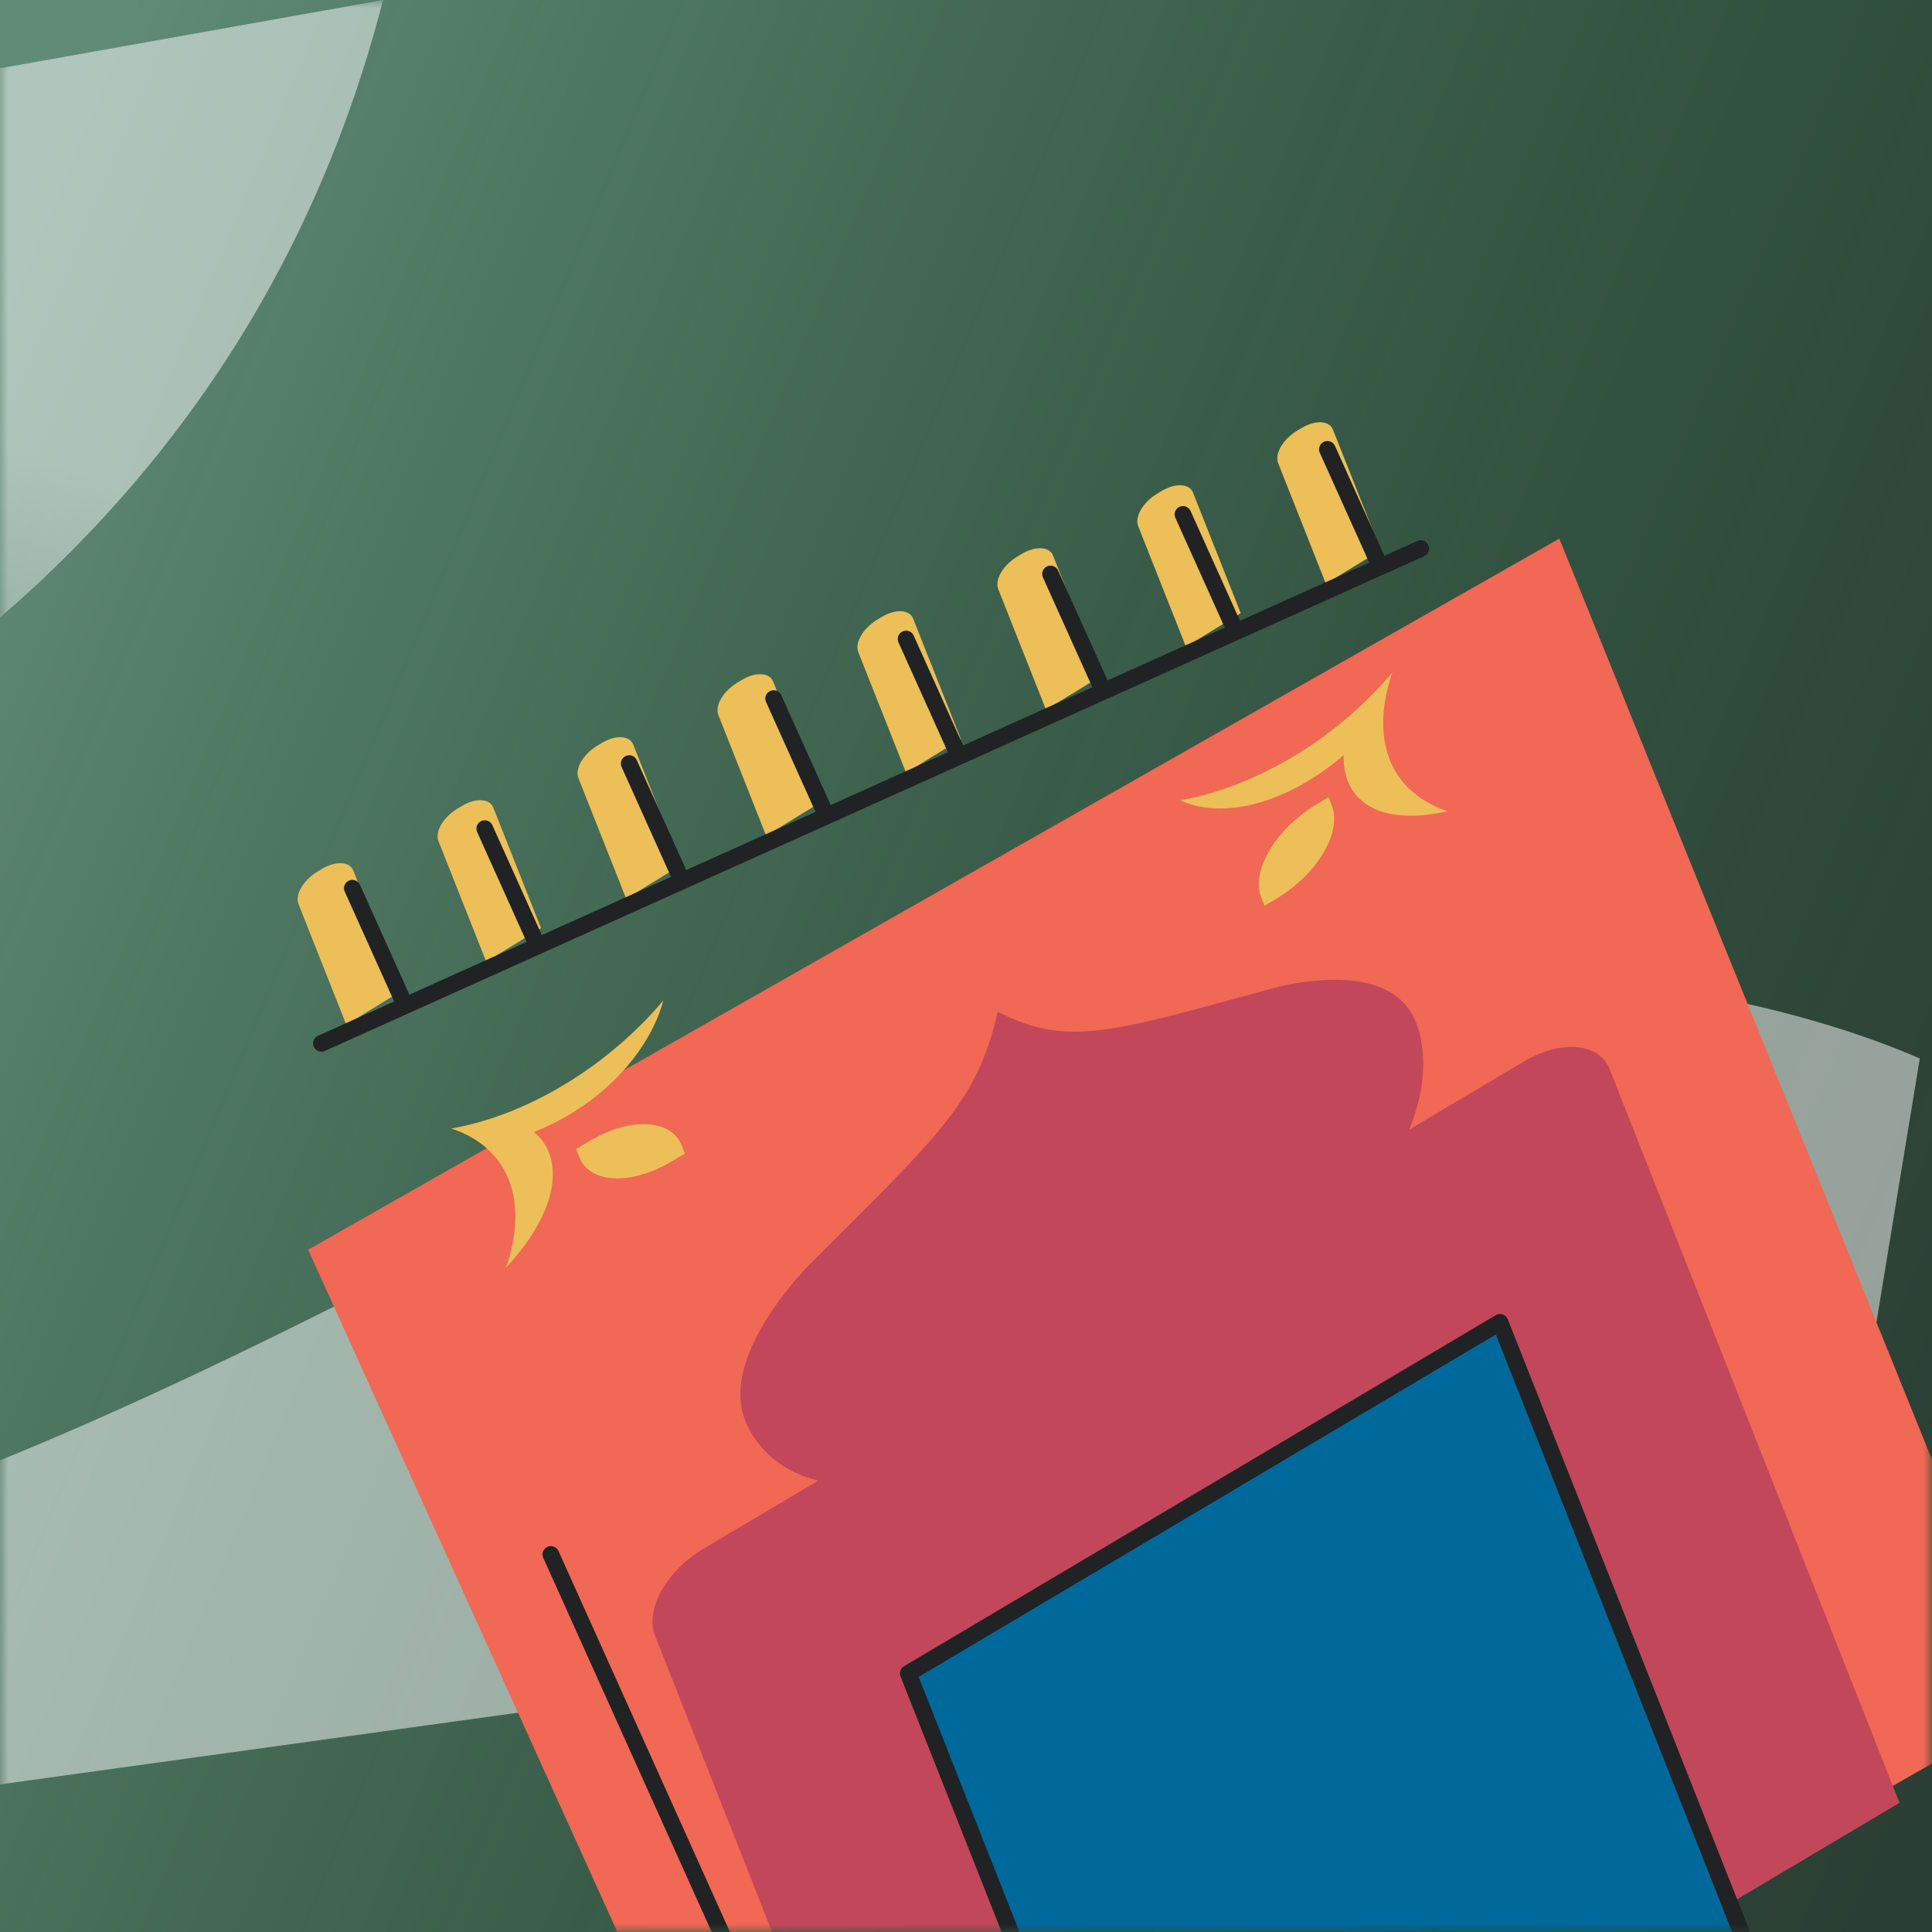 <svg width="116" height="116" viewBox="0 0 116 116" fill="none" xmlns="http://www.w3.org/2000/svg">
<rect x="0" y="0" width="116" height="116" fill="#333333" stroke="none"/>
<rect opacity="0.5" width="116" height="116" fill="url(#paint0_linear)"/>
<mask id="mask0" mask-type="alpha" maskUnits="userSpaceOnUse" x="0" y="0" width="116" height="116">
<rect width="116" height="116" fill="#8DE4BA"/>
</mask>
<g mask="url(#mask0)">
<path opacity="0.5" d="M23 3.51242e-06C10.732 47.688 -40.004 60.128 -63.839 60.387L-57.977 14.441L23 3.51242e-06Z" fill="url(#paint1_linear)"/>
<path opacity="0.5" d="M30.759 72.927C70.506 51.935 102.621 58.039 115.267 63.551L110.621 91.823L-64 116L-60.831 96.711C-25.126 95.18 -18.416 98.899 30.759 72.927Z" fill="url(#paint2_linear)"/>
<path d="M93.624 32.339L18.5 75.034L49.624 143.706L122 102.466L93.624 32.339Z" fill="#F16855"/>
<path d="M91.504 63.729L84.609 67.824C85.019 66.817 85.569 65.132 85.431 63.331C85.387 62.761 85.266 61.394 84.428 60.379C82.421 57.952 77.552 59.056 76.797 59.237C66.719 61.971 64.211 62.916 59.908 60.753C58.625 66.234 56.466 68.061 48.468 76.063C47.885 76.677 44.16 80.676 44.469 84.112C44.599 85.547 45.398 86.512 45.736 86.907C46.802 88.157 48.223 88.672 49.121 88.901L42.226 92.996C40.009 94.313 38.712 96.648 39.33 98.212L56.74 142.28L114.048 108.243L96.637 64.175C96.019 62.612 93.721 62.412 91.504 63.729Z" fill="#C3475A"/>
<path d="M90.109 79.376L54.493 100.503L69.407 138.218L105.022 117.091L90.109 79.376Z" fill="#00699C"/>
<path d="M39.822 60.075C39.007 61.045 36.756 63.552 33.156 65.544C30.444 67.046 28.22 67.563 27.095 67.759C27.943 68.035 29.469 68.703 30.328 70.35C31.467 72.536 30.732 75.103 30.393 76.093C30.799 75.669 33.02 73.298 33.184 70.794C33.293 69.138 32.446 68.281 32.062 67.961C32.827 67.667 34.53 66.928 36.263 65.425C39.037 63.016 39.706 60.536 39.822 60.075Z" fill="#EDBF58"/>
<path d="M41.12 69.257L40.378 69.705C37.925 71.186 35.422 71.084 34.785 69.479L34.593 68.992L35.335 68.543C37.788 67.063 40.291 67.164 40.927 68.769L41.12 69.257Z" fill="#EDBF58"/>
<path d="M86.901 48.703C86.061 48.425 83.968 47.565 83.273 45.112C82.749 43.263 83.258 41.365 83.603 40.369C82.787 41.346 81.091 43.196 78.465 44.917C74.98 47.2 71.996 47.855 70.876 48.053C71.216 48.223 73.146 49.126 76.353 47.947C78.473 47.167 80.052 45.881 80.679 45.335C80.657 45.925 80.718 47.195 81.768 48.085C83.452 49.509 86.357 48.837 86.901 48.703Z" fill="#EDBF58"/>
<path d="M75.924 54.388L75.732 53.902C75.096 52.296 76.569 49.794 79.021 48.313L79.765 47.864L79.957 48.35C80.593 49.956 79.12 52.457 76.668 53.939L75.924 54.388Z" fill="#EDBF58"/>
<path d="M24.082 59.509L20.79 61.522L17.922 54.28C17.702 53.724 18.201 52.861 19.038 52.349L19.302 52.188C20.139 51.676 20.994 51.712 21.214 52.268L24.082 59.509V59.509Z" fill="#EDBF58"/>
<path d="M32.484 55.727L29.193 57.74L26.325 50.499C26.105 49.943 26.604 49.079 27.441 48.567L27.704 48.406C28.541 47.894 29.396 47.93 29.616 48.486L32.484 55.727Z" fill="#EDBF58"/>
<path d="M40.886 51.946L37.596 53.957L34.728 46.716C34.508 46.16 35.007 45.296 35.844 44.785L36.107 44.624C36.944 44.112 37.8 44.148 38.02 44.704L40.888 51.945L40.886 51.946Z" fill="#EDBF58"/>
<path d="M49.29 48.163L45.999 50.175L43.131 42.934C42.911 42.379 43.41 41.514 44.247 41.003L44.51 40.842C45.347 40.33 46.202 40.366 46.422 40.922L49.29 48.163Z" fill="#EDBF58"/>
<path d="M57.693 44.381L54.401 46.394L51.533 39.153C51.313 38.597 51.812 37.733 52.649 37.221L52.912 37.06C53.749 36.548 54.605 36.584 54.825 37.14L57.693 44.381Z" fill="#EDBF58"/>
<path d="M66.095 40.599L62.803 42.612L59.935 35.371C59.715 34.815 60.214 33.951 61.051 33.439L61.314 33.278C62.151 32.766 63.007 32.802 63.227 33.358L66.095 40.599Z" fill="#EDBF58"/>
<path d="M74.497 36.818L71.205 38.83L68.338 31.589C68.117 31.033 68.617 30.169 69.454 29.657L69.716 29.496C70.553 28.985 71.409 29.02 71.629 29.576L74.497 36.818Z" fill="#EDBF58"/>
<path d="M82.9 33.035L79.608 35.048L76.741 27.807C76.52 27.251 77.02 26.387 77.857 25.875L78.12 25.714C78.957 25.202 79.812 25.238 80.032 25.794L82.9 33.035Z" fill="#EDBF58"/>
<path d="M19.297 62.646L85.302 32.938" stroke="#202223" stroke-miterlimit="10" stroke-linecap="round" stroke-linejoin="round"/>
<path d="M24.083 59.835L21.155 53.33" stroke="#202223" stroke-miterlimit="10" stroke-linecap="round" stroke-linejoin="round"/>
<path d="M32.033 56.257L29.106 49.752" stroke="#202223" stroke-miterlimit="10" stroke-linecap="round" stroke-linejoin="round"/>
<path d="M40.706 52.353L37.779 45.848" stroke="#202223" stroke-miterlimit="10" stroke-linecap="round" stroke-linejoin="round"/>
<path d="M49.379 48.449L46.451 41.944" stroke="#202223" stroke-miterlimit="10" stroke-linecap="round" stroke-linejoin="round"/>
<path d="M57.33 44.871L54.402 38.366" stroke="#202223" stroke-miterlimit="10" stroke-linecap="round" stroke-linejoin="round"/>
<path d="M66.003 40.967L63.075 34.462" stroke="#202223" stroke-miterlimit="10" stroke-linecap="round" stroke-linejoin="round"/>
<path d="M73.953 37.389L71.026 30.884" stroke="#202223" stroke-miterlimit="10" stroke-linecap="round" stroke-linejoin="round"/>
<path d="M82.626 33.485L79.699 26.98" stroke="#202223" stroke-miterlimit="10" stroke-linecap="round" stroke-linejoin="round"/>
<path d="M69.452 138.199L54.534 100.471L90.064 79.394L104.982 117.122" stroke="#202223" stroke-miterlimit="10" stroke-linecap="round" stroke-linejoin="round"/>
<path d="M33.075 93.33L56.915 146.299" stroke="#202223" stroke-miterlimit="10" stroke-linecap="round" stroke-linejoin="round"/>
</g>
<defs>
<linearGradient id="paint0_linear" x1="3.544" y1="8.5" x2="132.863" y2="62.469" gradientUnits="userSpaceOnUse">
<stop stop-color="#8DE4BA"/>
<stop offset="1" stop-color="#028237" stop-opacity="0.3"/>
</linearGradient>
<linearGradient id="paint1_linear" x1="-19.468" y1="19.173" x2="-37.494" y2="65.628" gradientUnits="userSpaceOnUse">
<stop stop-color="white"/>
<stop offset="1" stop-color="white" stop-opacity="0"/>
</linearGradient>
<linearGradient id="paint2_linear" x1="-27.092" y1="97.942" x2="-62.724" y2="92.739" gradientUnits="userSpaceOnUse">
<stop stop-color="white"/>
<stop offset="1" stop-color="white" stop-opacity="0"/>
</linearGradient>
</defs>
</svg>

